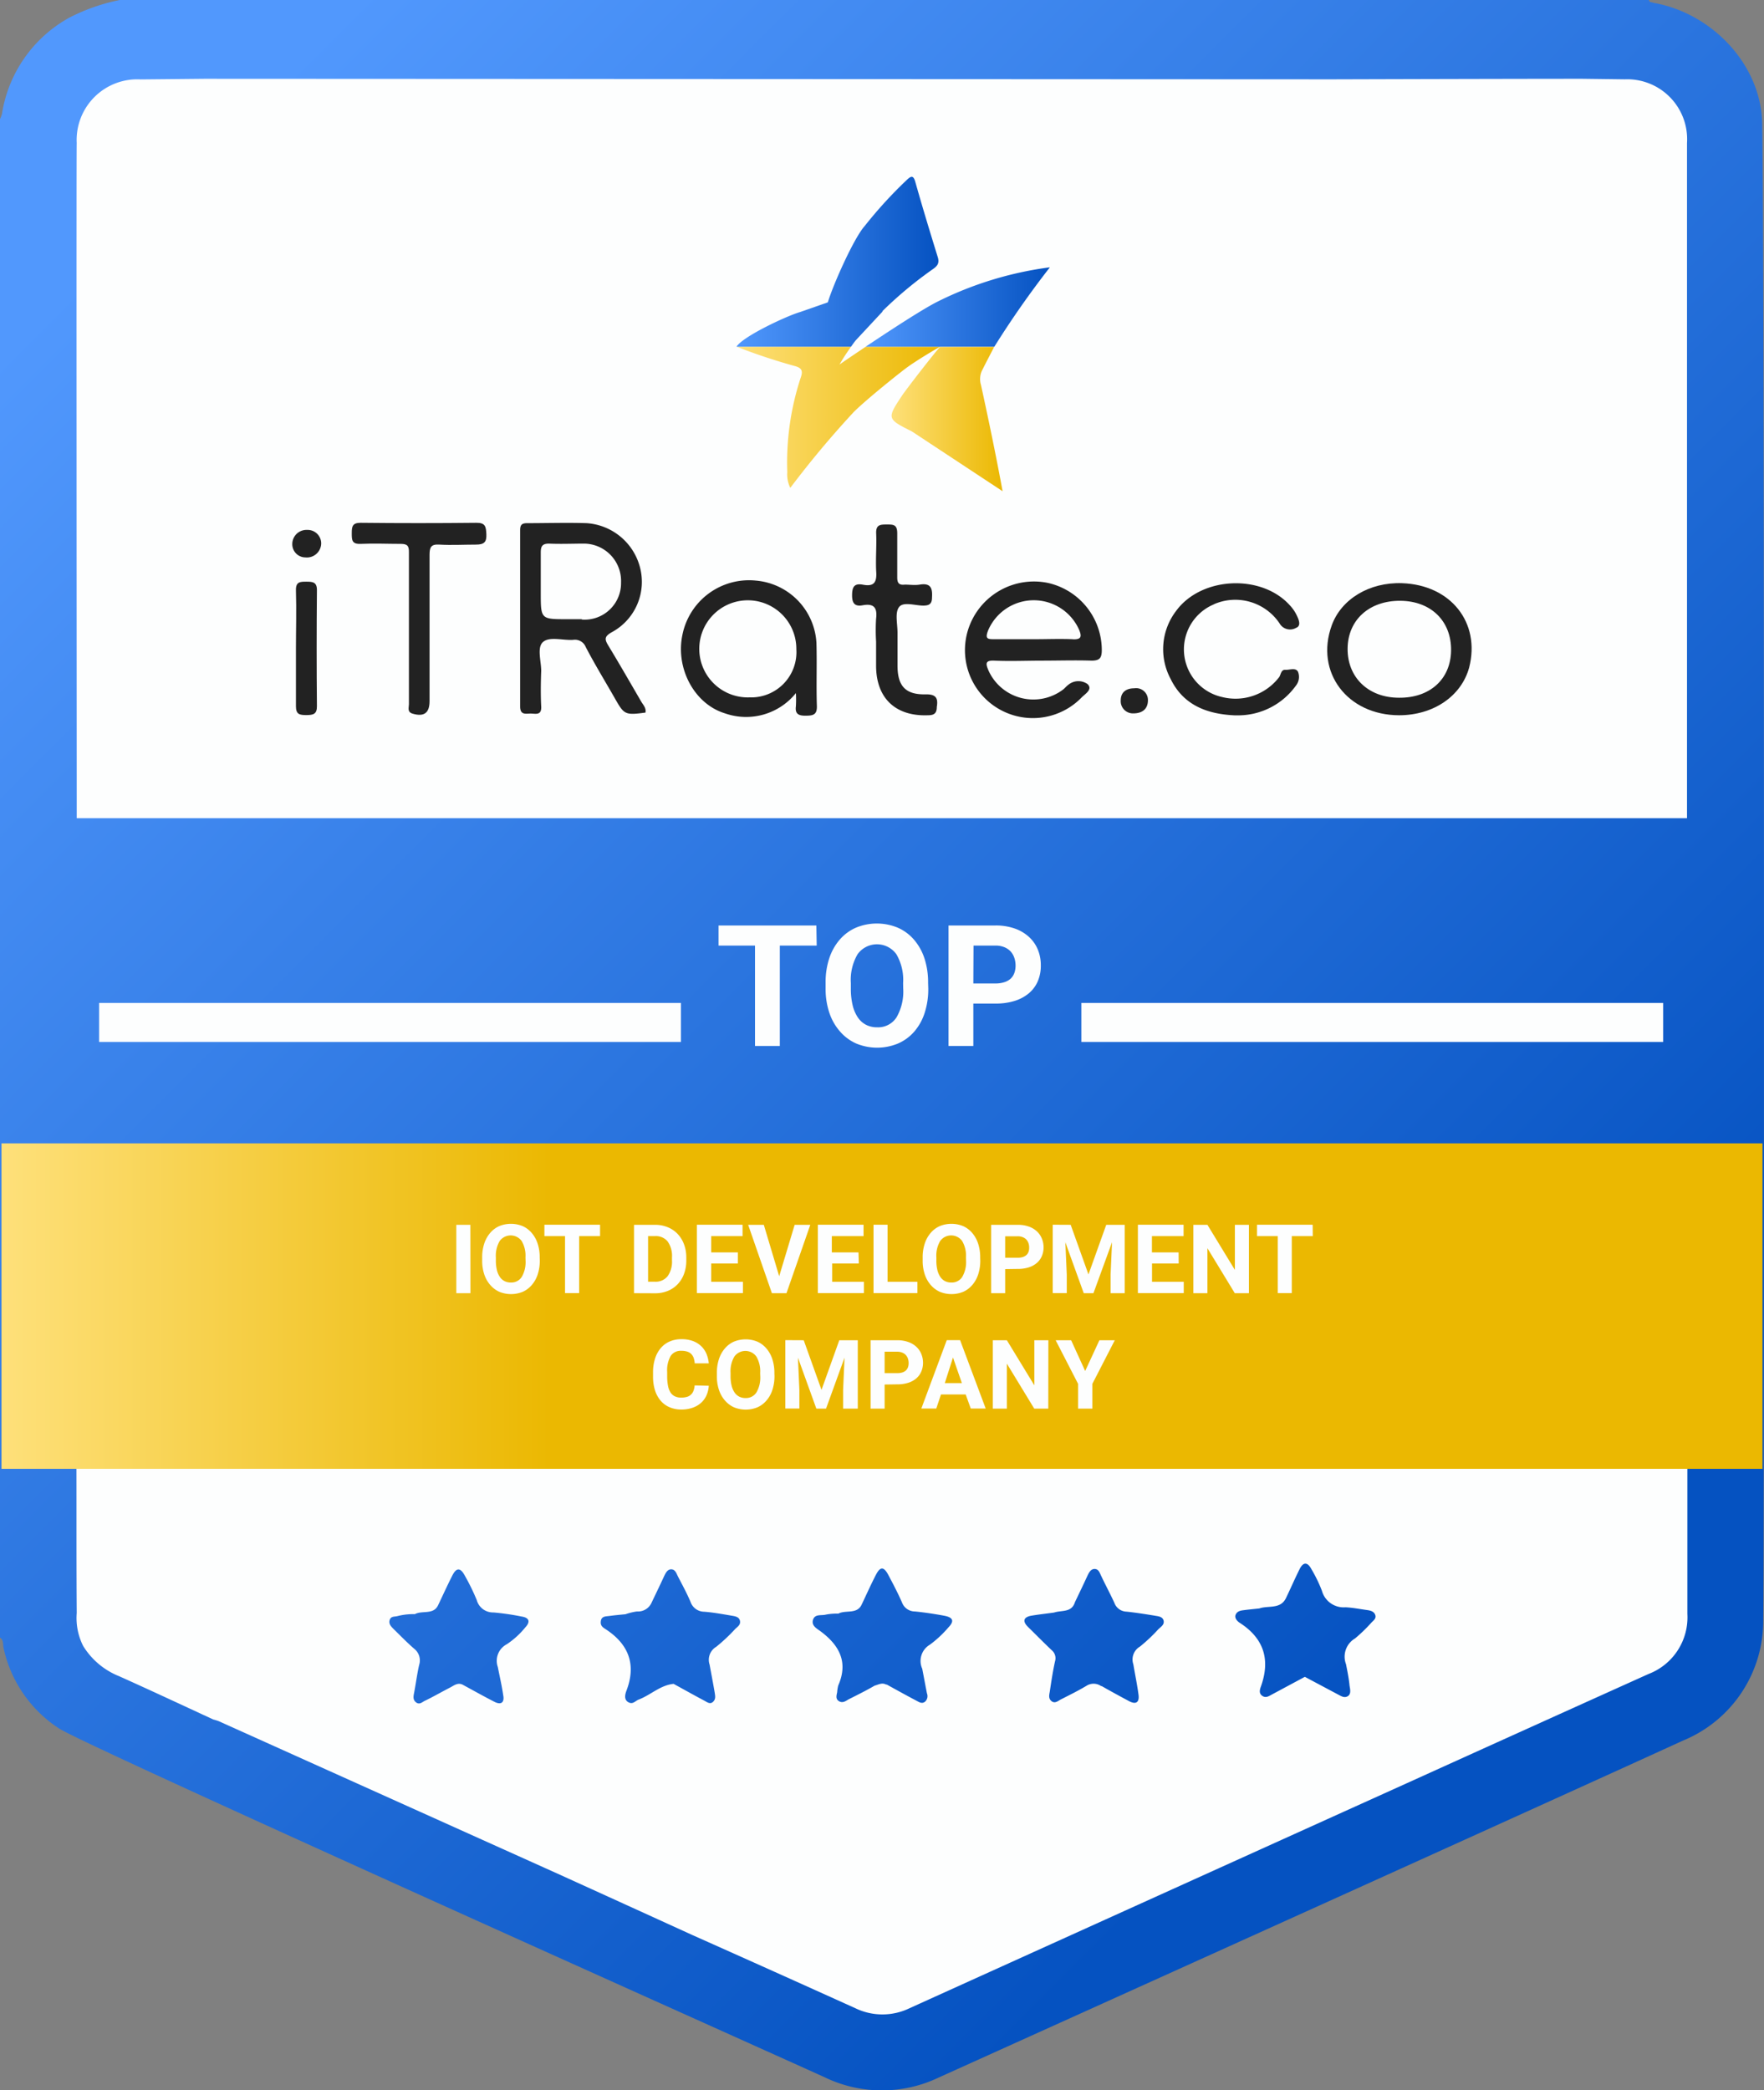 <svg xmlns="http://www.w3.org/2000/svg" xmlns:xlink="http://www.w3.org/1999/xlink" viewBox="0 0 198.43 235.05"><rect x="0" y="0" width="198.43" height="235.05" fill="#808080" stroke="none"/><defs><style>.cls-1{fill:url(#linear-gradient);}.cls-2{fill:#fdfefe;}.cls-3{fill:url(#linear-gradient-2);}.cls-4{fill:#5198fd;}.cls-5{fill:none;}.cls-6{fill:url(#linear-gradient-3);}.cls-7{fill:url(#linear-gradient-4);}.cls-8{fill:url(#linear-gradient-5);}.cls-9{fill:url(#linear-gradient-6);}.cls-10{fill:#222;}</style><linearGradient id="linear-gradient" x1="20.26" y1="19.6" x2="172.28" y2="171.62" gradientUnits="userSpaceOnUse"><stop offset="0" stop-color="#5198fd"/><stop offset="1" stop-color="#0552c1"/></linearGradient><linearGradient id="linear-gradient-2" x1="0.17" y1="146.87" x2="62.16" y2="146.87" gradientUnits="userSpaceOnUse"><stop offset="0" stop-color="#fee07a"/><stop offset="1" stop-color="#ebb801"/></linearGradient><linearGradient id="linear-gradient-3" x1="100.32" y1="47.13" x2="112.81" y2="47.13" xlink:href="#linear-gradient-2"/><linearGradient id="linear-gradient-4" x1="82.89" y1="46.92" x2="105.78" y2="46.92" xlink:href="#linear-gradient-2"/><linearGradient id="linear-gradient-5" x1="82.89" y1="29.45" x2="105.56" y2="29.45" xlink:href="#linear-gradient"/><linearGradient id="linear-gradient-6" x1="97.37" y1="34.52" x2="118.1" y2="34.52" xlink:href="#linear-gradient"/></defs><title>top-iot-company-by-itrateco</title><g id="Layer_2" data-name="Layer 2"><g id="Layer_1-2" data-name="Layer 1"><path class="cls-1" d="M198.22,13.69C198,7.13,192.48,1.45,186,.32c-.18-.1-.46,0-.52-.32h-172A21.57,21.57,0,0,0,7.77,2,15,15,0,0,0,.22,12.81a3.23,3.23,0,0,1-.22.58V184.15c.43.28.31.78.4,1.16a14.43,14.43,0,0,0,6.28,9.08c3.33,2.11,78.9,35.93,86.15,39.23a14.8,14.8,0,0,0,12.76,0c13.19-5.95,69-31.15,83.75-37.9a14.54,14.54,0,0,0,9-13.72C198.46,176.27,198.49,24.06,198.22,13.69Z"/><path class="cls-2" d="M149.95,8.92c.51,0,19.22-.06,28.06-.06l4.76.06a6.74,6.74,0,0,1,7,7.17c0,11.2,0,62.93,0,75.92,0,0-180.92,0-181.14,0,0-10.85-.05-75.16,0-75.92a6.82,6.82,0,0,1,7.19-7.16L23,8.86Z"/><path class="cls-2" d="M8.6,165l8.72-.1c2.57,0,5.15.06,7.72.06H96.37c.43,0,.86,0,1.28-.06,4.87,0,9.74.05,14.61.06,4.32,0,8.63,0,12.95-.06,5.34,0,10.68.05,16,.05,4.1,0,8.2,0,12.31-.06.51,0,1,.06,1.54.06H180.3c3.17,0,6.34,0,9.51.05,0,5.49,0,11,0,16.47a6.82,6.82,0,0,1-4.37,6.77q-13.63,6.14-27.25,12.31-27.95,12.63-55.89,25.28a7,7,0,0,1-6.07,0q-9.18-4.15-18.38-8.25-7.52-3.43-15.05-6.85L24.61,193.55a5.05,5.05,0,0,0-.61-.19c-3.53-1.63-7.05-3.28-10.6-4.87a8.4,8.4,0,0,1-4.05-3.41,7,7,0,0,1-.72-3.7C8.59,175.94,8.61,170.49,8.6,165Zm91.12,24.41c1.12.62,2.24,1.24,3.38,1.84.29.15.6.38.95.11a.84.84,0,0,0,.22-.94c-.18-.92-.35-1.85-.53-2.77a2.12,2.12,0,0,1,.87-2.71,12.55,12.55,0,0,0,2.06-1.92c.7-.72.56-1.14-.45-1.33s-2.19-.37-3.29-.48a1.55,1.55,0,0,1-1.46-1c-.46-1.06-1-2.08-1.54-3.1s-.94-.92-1.41,0c-.57,1.1-1.07,2.23-1.6,3.34s-1.79.56-2.61,1a6.73,6.73,0,0,0-1.4.11c-.5.14-1.23-.1-1.45.57s.42,1,.83,1.3c2.12,1.57,3.16,3.47,2,6.11a4.48,4.48,0,0,0-.12.76c-.08.38-.19.76.21,1s.73,0,1.06-.2c1-.5,2-1,2.95-1.55C98.84,189.43,99.23,189.17,99.72,189.45Zm24.17.17c1,.57,2.08,1.16,3.13,1.72.8.42,1.16.09,1.05-.73-.15-1.14-.39-2.27-.58-3.41a1.68,1.68,0,0,1,.74-2,18.27,18.27,0,0,0,2.05-1.93c.29-.29.73-.53.61-1s-.65-.48-1-.55c-1.05-.17-2.11-.34-3.17-.45a1.5,1.5,0,0,1-1.37-1c-.46-1-1-2-1.47-3-.17-.34-.28-.79-.74-.8s-.67.46-.85.84c-.46,1-.91,1.93-1.37,2.89-.37,1.21-1.51.89-2.34,1.17-.85.12-1.7.21-2.54.35s-1.1.58-.4,1.27c.89.87,1.76,1.76,2.66,2.61a1.17,1.17,0,0,1,.38,1.25c-.25,1.13-.42,2.27-.59,3.41-.06.36-.18.77.19,1.07s.72,0,1-.16c1-.51,2-1,2.95-1.57A1.48,1.48,0,0,1,123.89,189.62ZM56,187.46a2.1,2.1,0,0,1,1-2.56A9.24,9.24,0,0,0,59.09,183c.56-.59.5-1.08-.41-1.22a28.53,28.53,0,0,0-3.17-.46,1.89,1.89,0,0,1-1.88-1.39,24.77,24.77,0,0,0-1.35-2.76c-.49-.91-.94-.91-1.4,0-.56,1.1-1.07,2.23-1.6,3.34s-1.79.55-2.61,1a7.22,7.22,0,0,0-2,.23c-.32.07-.71,0-.84.44s.17.72.44,1c.77.75,1.51,1.52,2.32,2.22a1.67,1.67,0,0,1,.56,1.82c-.23,1-.37,2.11-.57,3.15-.08.4-.15.77.22,1.06s.66,0,.94-.15c1-.48,1.89-1,2.84-1.49.48-.24.93-.66,1.53-.31,1.16.63,2.32,1.28,3.49,1.88.79.41,1.17.07,1-.76C56.45,189.54,56.2,188.5,56,187.46Zm14.36-5.94c-.59.06-1.19.11-1.77.19-.4.06-.91,0-1,.56s.24.74.55.94c2.61,1.71,3.45,4,2.32,6.93-.15.4-.29,1,.23,1.28s.78-.17,1.17-.31c1.34-.51,2.41-1.61,3.91-1.76,1.15.63,2.29,1.27,3.44,1.88.32.17.66.46,1,.14s.23-.71.18-1.07c-.17-1-.38-2.08-.57-3.12a1.7,1.7,0,0,1,.75-2,19.23,19.23,0,0,0,2.13-2c.27-.26.65-.48.53-.95s-.65-.49-1-.56c-1-.17-2-.35-3-.43a1.64,1.64,0,0,1-1.55-1.1c-.42-1-.93-1.92-1.42-2.87-.17-.34-.3-.79-.75-.8s-.66.47-.84.85c-.46,1-.91,1.92-1.37,2.89a1.68,1.68,0,0,1-1.66,1A6.7,6.7,0,0,0,70.36,181.52Zm81.07,5.67a2.38,2.38,0,0,1,1-2.95,17.5,17.5,0,0,0,1.84-1.78c.23-.24.57-.46.43-.86s-.55-.5-.93-.55c-.8-.11-1.6-.27-2.41-.31a2.54,2.54,0,0,1-2.66-1.86,15.79,15.79,0,0,0-1.17-2.41c-.43-.82-.92-.88-1.35,0-.53,1.06-1,2.15-1.52,3.23-.63,1.3-2,.81-3,1.17-.55.06-1.1.11-1.65.18-.38.05-.8.08-1,.49s.2.81.53,1c2.67,1.76,3.36,4.14,2.3,7.1-.13.36-.25.77.14,1.05s.73.06,1.07-.13l3.73-2,3.76,2c.34.18.7.41,1.08.17s.26-.76.19-1.17C151.74,188.79,151.58,188,151.42,187.19Z"/><rect class="cls-3" x="0.17" y="128.57" width="198.09" height="36.6"/><path class="cls-4" d="M92.62,51.79h0v0Z"/><path class="cls-4" d="M92.37,52h0s0,0,0,0h0v0Z"/><path class="cls-5" d="M97.37,39H95.73a21.15,21.15,0,0,0-1.3,2S95.71,40.1,97.37,39Z"/><path class="cls-5" d="M105.79,39h0S105.87,39,105.79,39Z"/><path class="cls-6" d="M110.35,43.29a2.26,2.26,0,0,1,.09-1.57c.45-.91.93-1.81,1.39-2.71v0h-6.07c-.3.21-4,5-4.31,5.5-1.69,2.56-1.68,2.6,1.12,4l10.21,6.73C112,51,111.19,47.16,110.35,43.29Z"/><path class="cls-7" d="M105.78,39H97.37c-1.66,1.11-2.89,1.95-2.94,2a21.15,21.15,0,0,1,1.3-2H82.89a67.59,67.59,0,0,0,6.47,2.15c.83.21,1,.54.7,1.35a30.52,30.52,0,0,0-1.5,10.59,3.39,3.39,0,0,0,.34,1.77A109.32,109.32,0,0,1,96,46.37c1.41-1.43,5.58-4.75,6.14-5.13C103,40.61,105.52,39.07,105.78,39Z"/><path class="cls-8" d="M99.25,35a45,45,0,0,1,5.68-4.73c.53-.36.76-.69.56-1.35-.87-2.81-1.73-5.63-2.53-8.47-.22-.78-.49-.65-.92-.25a48.57,48.57,0,0,0-4.76,5.2C96.07,26.73,93.72,32,93.12,34h0L90,35.09c-1.36.38-6.38,2.69-7.16,3.9H95.73c.22-.31.42-.59.55-.74l3-3.22Z"/><path class="cls-9" d="M105.46,33.92c-1.75.88-5.45,3.31-8.09,5.07h8.42c.08,0,0,0,0,0h6.06a105.39,105.39,0,0,1,6.25-8.93A39.76,39.76,0,0,0,105.46,33.92Z"/><path class="cls-10" d="M68.45,72.63c-.45-.74-.5-1.06.41-1.56A6.43,6.43,0,0,0,72,63.83a6.66,6.66,0,0,0-6-5c-2.23-.07-4.46,0-6.69,0-.62,0-.8.19-.8.8,0,6.6,0,13.2,0,19.81,0,1,.63.8,1.18.8s1.24.25,1.19-.79c-.07-1.33-.05-2.66,0-4,0-1.14-.52-2.69.24-3.29s2.21-.13,3.36-.21a1.31,1.31,0,0,1,1.41.81c1,1.92,2.15,3.8,3.23,5.69s1.13,2,3.49,1.68c.1-.53-.28-.88-.5-1.27C70.88,76.75,69.69,74.67,68.45,72.63Zm-3-3H63.78c-2.95,0-2.95,0-2.95-3,0-1.5,0-3,0-4.5,0-.7.17-1,.93-1,1.33.06,2.66,0,4,0a4.2,4.2,0,0,1,4.1,4.38A4.1,4.1,0,0,1,65.45,69.67Z"/><path class="cls-10" d="M117.88,65.55a7.77,7.77,0,0,0-8.77,4.68,7.64,7.64,0,0,0,12.55,8.21c.39-.41,1.31-.91.67-1.52a1.78,1.78,0,0,0-2.15.08c-.21.15-.37.36-.57.52a5.54,5.54,0,0,1-8.42-2.13c-.31-.74-.4-1.15.67-1.1,1.8.08,3.6,0,5.4,0s3.69-.06,5.53,0c.95,0,1.14-.34,1.15-1.17A7.75,7.75,0,0,0,117.88,65.55Zm2.8,6.33c-1.46-.06-2.92,0-4.37,0s-3,0-4.5,0c-.71,0-1-.05-.69-.91a5.58,5.58,0,0,1,10.29-.1C121.72,71.65,121.57,71.92,120.68,71.89Z"/><path class="cls-10" d="M91.84,72.29a7.45,7.45,0,0,0-6.79-7,7.64,7.64,0,0,0-8.29,6.12c-.78,3.75,1.34,7.74,4.77,8.8a7.19,7.19,0,0,0,8-2.27,13.82,13.82,0,0,1,0,1.47c-.12.89.32,1.08,1.12,1.07s1.27-.09,1.24-1.09C91.81,77,91.91,74.64,91.84,72.29Zm-7.52,6.13A5.46,5.46,0,1,1,89.58,73,5.09,5.09,0,0,1,84.33,78.42Z"/><path class="cls-10" d="M157.72,65.58c-3.67-.13-6.85,1.78-7.92,4.76-1.89,5.24,1.75,10.08,7.58,10.09,3.87,0,7-2.15,7.88-5.35C166.57,70,163.18,65.77,157.72,65.58Zm-.35,12.88c-3.45,0-5.81-2.29-5.78-5.53s2.46-5.4,5.94-5.37,5.75,2.32,5.7,5.6S160.78,78.49,157.38,78.46Z"/><path class="cls-10" d="M136.57,67.94a6,6,0,0,1,7.36,2.15,1.36,1.36,0,0,0,1.87.51c.62-.23.27-1,.05-1.44a4.25,4.25,0,0,0-.72-1.05c-3.18-3.6-10-3.3-12.84.6a7.08,7.08,0,0,0-.6,7.65c1.43,2.94,4.1,3.94,7.19,4.08.17,0,.34,0,.51,0a8,8,0,0,0,6.37-3.32,1.58,1.58,0,0,0,.25-1.58c-.27-.5-.93-.19-1.42-.22s-.5.52-.69.81a6.18,6.18,0,0,1-6.39,2.26,5.49,5.49,0,0,1-.94-10.44Z"/><path class="cls-10" d="M53.57,58.79q-6.49.07-13,0c-.93,0-1,.41-1,1.17s0,1.24,1,1.2c1.5-.07,3,0,4.5,0,.73,0,.94.2.93.93,0,2.87,0,5.74,0,8.61s0,5.66,0,8.49c0,.38-.22.87.41,1.06,1.27.38,1.91-.06,1.91-1.4,0-5.49,0-11,0-16.46,0-.87.18-1.21,1.11-1.15,1.37.08,2.74,0,4.11,0,.92,0,1.21-.28,1.17-1.17S54.58,58.78,53.57,58.79Z"/><path class="cls-10" d="M104.13,78.08c-2.26.05-3.16-.92-3.17-3.21,0-1.24,0-2.49,0-3.73,0-1-.31-2.23.17-2.87s1.77-.18,2.71-.17c.7,0,1-.19,1-.93.07-1.08-.18-1.63-1.39-1.43-.54.09-1.12,0-1.67,0-.7.08-.86-.22-.85-.87,0-1.63,0-3.26,0-4.89,0-1-.43-1-1.16-1s-1.25,0-1.21,1c.06,1.41-.07,2.84,0,4.24.09,1.19-.18,1.78-1.48,1.53-1-.19-1.23.26-1.23,1.21s.37,1.26,1.21,1.1c1.27-.23,1.64.3,1.49,1.52a21.11,21.11,0,0,0,0,2.57c0,.9,0,1.8,0,2.7,0,3.66,2.19,5.72,5.83,5.58.68,0,1-.2,1-.95C105.55,78.47,105.25,78.06,104.13,78.08Z"/><path class="cls-10" d="M34.47,65.41c-.72,0-1.21,0-1.18,1,.07,2.19,0,4.38,0,6.56s0,4.29,0,6.44c0,.92.4,1,1.17,1s1.2-.1,1.19-1q-.06-6.5,0-13C35.67,65.46,35.2,65.41,34.47,65.41Z"/><path class="cls-10" d="M34.54,59.59a1.59,1.59,0,0,0-1.66,1.59,1.48,1.48,0,0,0,1.46,1.5,1.61,1.61,0,0,0,1.79-1.58A1.52,1.52,0,0,0,34.54,59.59Z"/><path class="cls-10" d="M127.59,77.4c-.84,0-1.52.38-1.52,1.37a1.37,1.37,0,0,0,1.42,1.45c1,0,1.63-.49,1.64-1.46A1.33,1.33,0,0,0,127.59,77.4Z"/><path class="cls-2" d="M52.92,145.42H51.33v-7.69h1.58Z"/><path class="cls-2" d="M60.72,141.74a4.9,4.9,0,0,1-.24,1.58,3.42,3.42,0,0,1-.67,1.19,2.91,2.91,0,0,1-1,.75,3.49,3.49,0,0,1-2.65,0,3,3,0,0,1-1-.75,3.44,3.44,0,0,1-.68-1.19,4.8,4.8,0,0,1-.24-1.58v-.34a4.86,4.86,0,0,1,.24-1.58,3.49,3.49,0,0,1,.67-1.19,2.9,2.9,0,0,1,1-.75,3.49,3.49,0,0,1,2.65,0,2.9,2.9,0,0,1,1,.75,3.49,3.49,0,0,1,.67,1.19,4.86,4.86,0,0,1,.24,1.58Zm-1.61-.35a3.24,3.24,0,0,0-.43-1.84,1.53,1.53,0,0,0-2.47,0,3.24,3.24,0,0,0-.43,1.84v.35a4.48,4.48,0,0,0,.11,1.06,2.38,2.38,0,0,0,.33.78,1.42,1.42,0,0,0,.53.48,1.53,1.53,0,0,0,.71.16,1.39,1.39,0,0,0,1.23-.63,3.29,3.29,0,0,0,.43-1.84Z"/><path class="cls-2" d="M67.5,139H65.15v6.41H63.56V139H61.24v-1.28H67.5Z"/><path class="cls-2" d="M71.32,145.42v-7.69h2.37a3.7,3.7,0,0,1,1.42.27,3.21,3.21,0,0,1,1.11.75,3.43,3.43,0,0,1,.72,1.16,4.17,4.17,0,0,1,.26,1.5v.35a4.18,4.18,0,0,1-.26,1.5,3.36,3.36,0,0,1-.72,1.16,3.22,3.22,0,0,1-1.12.75,3.77,3.77,0,0,1-1.43.26ZM72.9,139v5.13h.77a1.72,1.72,0,0,0,1.43-.62,2.8,2.8,0,0,0,.49-1.77v-.36a2.79,2.79,0,0,0-.49-1.78,1.71,1.71,0,0,0-1.42-.6Z"/><path class="cls-2" d="M83,142.08H80v2.06h3.57v1.27H78.39v-7.69h5.14V139H80v1.83h3Z"/><path class="cls-2" d="M87.65,143.51l1.74-5.78h1.76l-2.68,7.69H86.83l-2.67-7.69h1.76Z"/><path class="cls-2" d="M96.61,142.08h-3v2.06h3.57v1.27H92v-7.69h5.14V139H93.57v1.83h3Z"/><path class="cls-2" d="M99.84,144.14h3.36v1.27H98.26v-7.69h1.58Z"/><path class="cls-2" d="M110.27,141.74a4.9,4.9,0,0,1-.24,1.58,3.42,3.42,0,0,1-.67,1.19,2.91,2.91,0,0,1-1,.75,3.49,3.49,0,0,1-2.65,0,3,3,0,0,1-1-.75,3.44,3.44,0,0,1-.68-1.19,4.8,4.8,0,0,1-.24-1.58v-.34a4.86,4.86,0,0,1,.24-1.58,3.49,3.49,0,0,1,.67-1.19,2.9,2.9,0,0,1,1-.75,3.49,3.49,0,0,1,2.65,0,2.9,2.9,0,0,1,1,.75,3.49,3.49,0,0,1,.67,1.19,4.86,4.86,0,0,1,.24,1.58Zm-1.61-.35a3.24,3.24,0,0,0-.43-1.84,1.53,1.53,0,0,0-2.47,0,3.24,3.24,0,0,0-.43,1.84v.35a4.47,4.47,0,0,0,.11,1.06,2.37,2.37,0,0,0,.33.78,1.42,1.42,0,0,0,.53.48,1.53,1.53,0,0,0,.71.16,1.39,1.39,0,0,0,1.23-.63,3.29,3.29,0,0,0,.43-1.84Z"/><path class="cls-2" d="M113.07,142.71v2.71h-1.58v-7.69h3a3.63,3.63,0,0,1,1.22.19,2.63,2.63,0,0,1,.91.53,2.27,2.27,0,0,1,.57.81,2.61,2.61,0,0,1,.2,1,2.5,2.5,0,0,1-.2,1,2.08,2.08,0,0,1-.57.77,2.6,2.6,0,0,1-.91.49,4,4,0,0,1-1.22.17Zm0-1.28h1.42a1.8,1.8,0,0,0,.58-.08,1.07,1.07,0,0,0,.4-.23.92.92,0,0,0,.23-.36,1.38,1.38,0,0,0,.07-.46,1.55,1.55,0,0,0-.07-.48,1.14,1.14,0,0,0-.23-.41,1.11,1.11,0,0,0-.4-.28,1.47,1.47,0,0,0-.58-.11h-1.42Z"/><path class="cls-2" d="M120.44,137.73l2,5.58,2-5.58h2.08v7.69h-1.59v-2.1l.16-3.63L123,145.42h-1.09l-2.07-5.73.16,3.62v2.1h-1.58v-7.69Z"/><path class="cls-2" d="M132.59,142.08h-3v2.06h3.57v1.27H128v-7.69h5.14V139h-3.56v1.83h3Z"/><path class="cls-2" d="M140.49,145.42H138.9l-3.08-5.06v5.06h-1.58v-7.69h1.58l3.09,5.07v-5.07h1.58Z"/><path class="cls-2" d="M147.67,139h-2.36v6.41h-1.58V139H141.4v-1.28h6.26Z"/><path class="cls-2" d="M79.73,155.83a3.15,3.15,0,0,1-.26,1.08,2.5,2.5,0,0,1-.61.84,2.8,2.8,0,0,1-.95.55,3.77,3.77,0,0,1-1.27.2,3.3,3.3,0,0,1-1.33-.26,2.72,2.72,0,0,1-1-.74,3.35,3.35,0,0,1-.63-1.16,5,5,0,0,1-.22-1.53v-.51a4.88,4.88,0,0,1,.23-1.54,3.4,3.4,0,0,1,.64-1.17,2.78,2.78,0,0,1,1-.74,3.26,3.26,0,0,1,1.32-.26,3.67,3.67,0,0,1,1.27.2,2.73,2.73,0,0,1,.94.57,2.57,2.57,0,0,1,.6.86,3.6,3.6,0,0,1,.27,1.09H78.15a2.4,2.4,0,0,0-.12-.61,1.19,1.19,0,0,0-.27-.44,1.1,1.1,0,0,0-.45-.27,2.1,2.1,0,0,0-.67-.09,1.34,1.34,0,0,0-1.2.58,3.29,3.29,0,0,0-.39,1.81v.52a5.54,5.54,0,0,0,.09,1,2.21,2.21,0,0,0,.27.75,1.21,1.21,0,0,0,.49.45,1.58,1.58,0,0,0,.72.15,2.19,2.19,0,0,0,.65-.08,1.1,1.1,0,0,0,.74-.69,2.11,2.11,0,0,0,.13-.6Z"/><path class="cls-2" d="M87.12,154.73a4.9,4.9,0,0,1-.24,1.58,3.42,3.42,0,0,1-.67,1.19,2.91,2.91,0,0,1-1,.75,3.49,3.49,0,0,1-2.65,0,3,3,0,0,1-1-.75,3.44,3.44,0,0,1-.68-1.19,4.8,4.8,0,0,1-.24-1.58v-.34a4.86,4.86,0,0,1,.24-1.58,3.49,3.49,0,0,1,.67-1.19,2.9,2.9,0,0,1,1-.75,3.49,3.49,0,0,1,2.65,0,2.9,2.9,0,0,1,1,.75,3.49,3.49,0,0,1,.67,1.19,4.86,4.86,0,0,1,.24,1.58Zm-1.61-.35a3.24,3.24,0,0,0-.43-1.84,1.53,1.53,0,0,0-2.47,0,3.24,3.24,0,0,0-.43,1.84v.35a4.48,4.48,0,0,0,.11,1.06,2.38,2.38,0,0,0,.33.78,1.42,1.42,0,0,0,.53.48,1.53,1.53,0,0,0,.71.16,1.39,1.39,0,0,0,1.23-.63,3.29,3.29,0,0,0,.43-1.84Z"/><path class="cls-2" d="M90.41,150.71l2,5.58,2-5.58h2.08v7.69H94.84v-2.1l.16-3.63-2.08,5.73H91.83l-2.07-5.73.16,3.62v2.1H88.34v-7.69Z"/><path class="cls-2" d="M99.51,155.69v2.71H97.93v-7.69h3a3.63,3.63,0,0,1,1.22.19,2.63,2.63,0,0,1,.91.53,2.27,2.27,0,0,1,.57.81,2.61,2.61,0,0,1,.2,1,2.5,2.5,0,0,1-.2,1,2.09,2.09,0,0,1-.57.77,2.61,2.61,0,0,1-.91.49,4,4,0,0,1-1.22.17Zm0-1.28h1.42a1.8,1.8,0,0,0,.58-.08,1.07,1.07,0,0,0,.4-.23.92.92,0,0,0,.23-.36,1.38,1.38,0,0,0,.07-.46,1.55,1.55,0,0,0-.07-.48,1.13,1.13,0,0,0-.23-.41,1.11,1.11,0,0,0-.4-.28,1.47,1.47,0,0,0-.58-.11H99.51Z"/><path class="cls-2" d="M108.63,156.81h-2.78l-.53,1.58h-1.68l2.86-7.69H108l2.88,7.69h-1.68Zm-2.35-1.28h1.92l-1-2.88Z"/><path class="cls-2" d="M117.92,158.4h-1.58l-3.08-5.06v5.06h-1.58v-7.69h1.58l3.09,5.07v-5.07h1.58Z"/><path class="cls-2" d="M122.07,154.17l1.6-3.46h1.73l-2.52,4.9v2.79h-1.61v-2.79l-2.52-4.9h1.74Z"/><path class="cls-2" d="M91.87,106.33H87.72v11.29H84.93V106.33H80.83v-2.26h11Z"/><path class="cls-2" d="M104.42,111.15a8.64,8.64,0,0,1-.42,2.79,6,6,0,0,1-1.18,2.09,5.12,5.12,0,0,1-1.82,1.32,6.15,6.15,0,0,1-4.67,0A5.21,5.21,0,0,1,94.5,116a6.06,6.06,0,0,1-1.2-2.09,8.46,8.46,0,0,1-.43-2.79v-.6a8.56,8.56,0,0,1,.42-2.78,6.14,6.14,0,0,1,1.19-2.1,5.12,5.12,0,0,1,1.82-1.33,6.15,6.15,0,0,1,4.67,0,5.12,5.12,0,0,1,1.82,1.33,6.15,6.15,0,0,1,1.19,2.1,8.57,8.57,0,0,1,.42,2.78Zm-2.83-.61a5.7,5.7,0,0,0-.76-3.24,2.69,2.69,0,0,0-4.36,0,5.7,5.7,0,0,0-.76,3.24v.61a7.9,7.9,0,0,0,.2,1.88,4.19,4.19,0,0,0,.58,1.37,2.51,2.51,0,0,0,.93.84,2.7,2.7,0,0,0,1.26.28,2.46,2.46,0,0,0,2.17-1.12,5.81,5.81,0,0,0,.75-3.25Z"/><path class="cls-2" d="M109.49,112.85v4.77h-2.79V104.07H112a6.39,6.39,0,0,1,2.14.34,4.63,4.63,0,0,1,1.6.94,4,4,0,0,1,1,1.42,4.6,4.6,0,0,1,.34,1.79,4.41,4.41,0,0,1-.34,1.78,3.67,3.67,0,0,1-1,1.35,4.6,4.6,0,0,1-1.6.86,7,7,0,0,1-2.14.3Zm0-2.26H112a3.17,3.17,0,0,0,1-.15,1.88,1.88,0,0,0,.71-.41,1.62,1.62,0,0,0,.4-.64,2.44,2.44,0,0,0,.13-.81,2.73,2.73,0,0,0-.13-.84,2,2,0,0,0-.4-.72,2,2,0,0,0-.71-.5,2.59,2.59,0,0,0-1-.19h-2.49Z"/><rect class="cls-2" x="11.15" y="112.78" width="65.45" height="4.39"/><rect class="cls-2" x="121.64" y="112.78" width="65.45" height="4.39"/></g></g></svg>